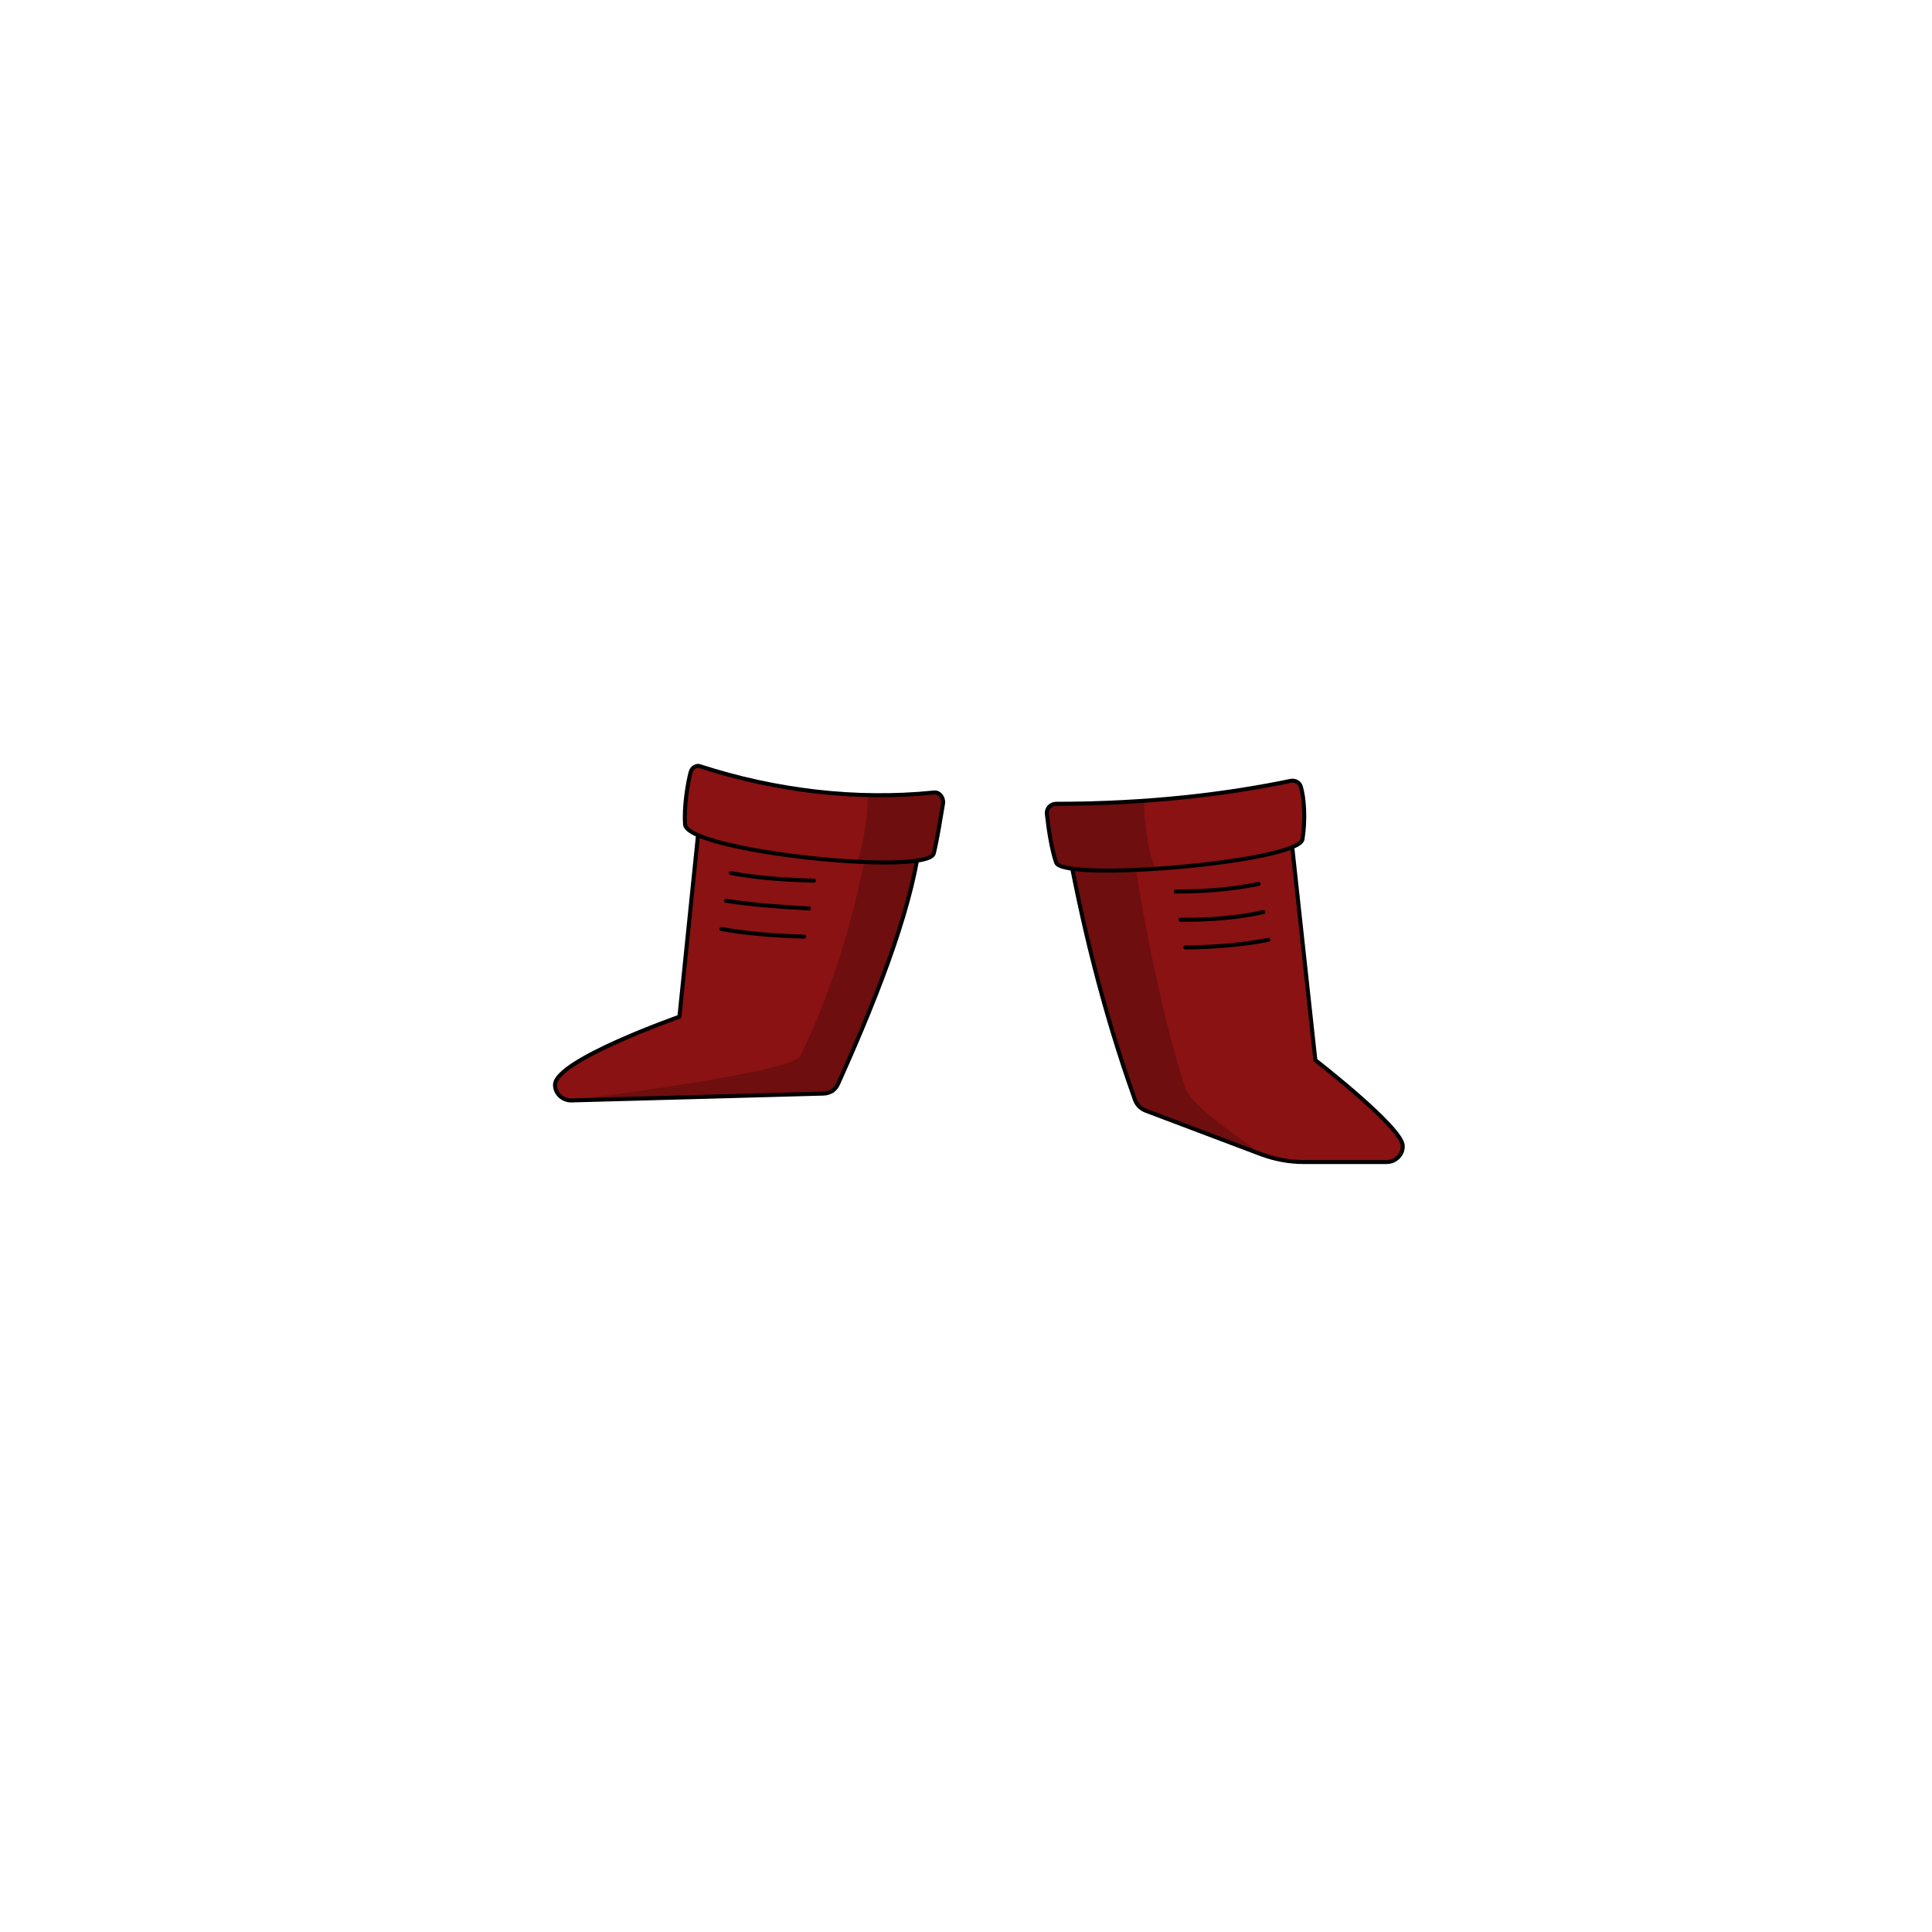 <?xml version="1.0" encoding="utf-8"?>
<!-- Generator: Adobe Illustrator 22.1.0, SVG Export Plug-In . SVG Version: 6.00 Build 0)  -->
<svg version="1.1" id="Слой_1" xmlns="http://www.w3.org/2000/svg" xmlns:xlink="http://www.w3.org/1999/xlink" x="0px" y="0px"
	 viewBox="0 0 480 480" style="enable-background:new 0 0 480 480;" xml:space="preserve">
<style type="text/css">
	.st0{fill:#8A1212;stroke:#000000;stroke-width:1.001;stroke-linecap:round;stroke-linejoin:round;stroke-miterlimit:10;}
	.st1{fill:none;stroke:#000000;stroke-width:1.001;stroke-linecap:round;stroke-linejoin:round;stroke-miterlimit:10;}
	.st2{opacity:0.2;}
</style>
<title>Body_4_(Shekhtman) 7</title>
<g id="loot">
	<g id="_x30_05_x5F_средние">
		<g>
			<path class="st0" d="M168.8,252.6c0,0-30.5,10.7-30.9,16.8v0c-0.1,2.2,1.8,4,4,4l62.6-1.7c1.7,0,3.2-1,3.8-2.6
				c10.8-24,18.9-45.7,20.5-62.1l-54.8-5.2L168.8,252.6z"/>
			<path class="st1" d="M202.2,218.8c-7.5-0.2-14.3-0.7-20.6-1.9 M180.4,223.8c6.4,1,13.3,1.5,20.6,1.9 M179.2,230.8
				c6.6,1.2,13.5,1.7,20.6,1.9"/>
			<path id="XMLID_222_" class="st2" d="M214.7,214.4c-3,14.1-7.7,31.4-16,48.2c-4.2,4.4-59,10.9-56.8,10.8l65.3-1.7
				c9.5-20.3,16.5-38.7,20.7-57.6"/>
			<g>
				<path class="st0" d="M232,196.9c1.4-0.2,2.5,1.3,2.3,2.7c-0.7,4.1-1.4,8.7-2.3,12.4c-1.4,5.8-61.4-0.5-61.8-7.2
					c-0.3-4.2,0.6-10,1.4-13c0.3-1.1,1.4-1.8,2.4-1.4C192.5,196.4,212.6,198.9,232,196.9z"/>
				<path class="st2" d="M232,196.9c1.4-0.1,2.5,1.3,2.3,2.7c-0.7,4.1-1.4,8.7-2.3,12.4c-0.5,2-9.2,2.6-19.2,2.1
					c1.8-3.2,3.1-13.6,2.7-17.1C220.8,197.3,226.4,197.1,232,196.9z"/>
			</g>
		</g>
		<g>
			<path id="XMLID_221_" class="st0" d="M326.8,263.4c0,0,21.8,16.9,21.7,21.3l0,0c0.1,2.2-1.8,4-4,4l-20.7,0
				c-3.6,0-7.1-0.7-10.4-1.9l-28.6-10.8c-1.4-0.5-2.5-1.6-2.9-3c-7.9-22.1-13.2-44-17.1-65.7l55.5-3.8L326.8,263.4z"/>
			<path class="st1" d="M312.7,219.6c-6.7,1.4-13.6,1.9-20.6,1.9 M293.3,228.5c7.3,0.1,14.2-0.5,20.6-1.9 M294.5,235.4
				c7.1-0.1,14-0.6,20.6-1.9"/>
			<path id="XMLID_220_" class="st2" d="M313.3,286.7l-30.7-11.7c-7.3-20.9-11.8-39.9-16.3-59.1c10.3,0.2,8.7,0.2,15.9-0.2
				c4.7,30.4,11.7,53.9,12.8,55.7C298.2,276.4,309.3,283.6,313.3,286.7z"/>
			<g>
				<path class="st0" d="M320.7,194c1.1-0.2,2.2,0.4,2.5,1.5c0.8,2.6,1.2,8,0.4,13c-0.9,5.7-59.5,10.7-61.2,5.8
					c-1.1-3.1-1.9-8.3-2.3-12c-0.2-1.4,0.9-2.6,2.3-2.6C285.3,199.7,304.8,197.3,320.7,194z"/>
				<path class="st2" d="M287,215.6c-0.9,0-7.4,0.4-8.5,0.5c-6.4,0.1-15.5-0.3-16-1.8c-1.1-3.1-1.9-8.3-2.3-12
					c-0.2-1.4,0.9-2.6,2.3-2.6c4.5,0,8.9-0.2,13.1-0.4c1.1,0,7.7-0.5,8.8-0.5C283.9,201.6,285.1,211.5,287,215.6z"/>
			</g>
		</g>
	</g>
</g>
</svg>
